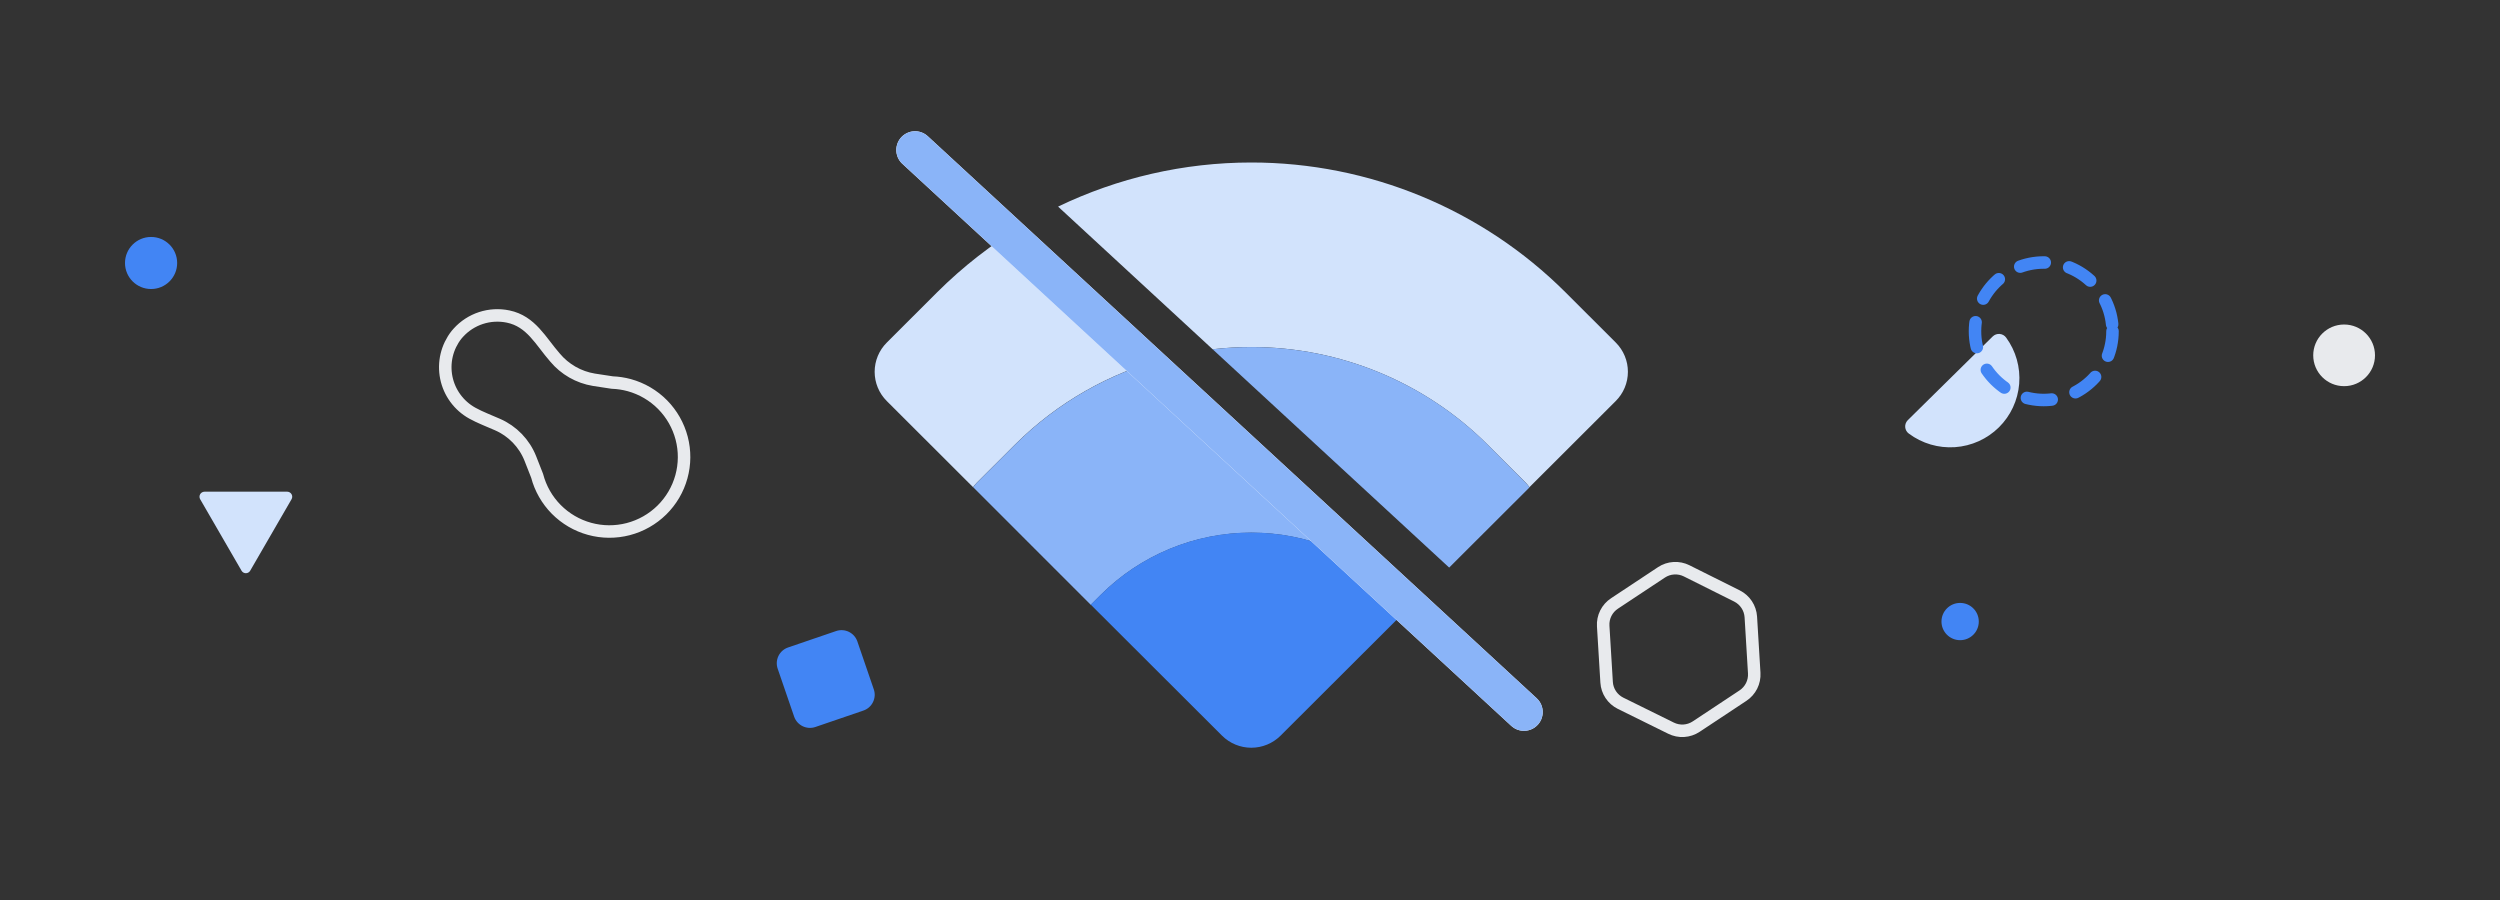 <svg width="200" height="72" viewBox="0 0 200 72" fill="none" xmlns="http://www.w3.org/2000/svg">
<rect x="0" y="0" width="200" height="72" fill="#333333" stroke="none"/>
<path d="M69.904 55.148L68.589 51.315C68.349 50.617 67.587 50.245 66.888 50.484L63.047 51.797C62.347 52.036 61.975 52.796 62.214 53.495L63.53 57.327C63.77 58.026 64.531 58.398 65.231 58.159L69.071 56.846C69.771 56.606 70.144 55.846 69.904 55.148Z" fill="#4285F4"/>
<path d="M50.343 30.812C49.898 30.691 49.441 30.621 48.98 30.604L47.511 30.38C46.292 30.179 45.186 29.546 44.396 28.598C43.254 27.298 42.498 25.703 40.647 25.322C39.928 25.172 39.182 25.213 38.483 25.44C37.785 25.668 37.158 26.074 36.666 26.618C36.615 26.672 36.564 26.733 36.516 26.791C36.141 27.269 35.875 27.822 35.734 28.413C35.594 29.003 35.584 29.616 35.704 30.211C35.824 30.806 36.072 31.368 36.431 31.858C36.789 32.348 37.249 32.755 37.781 33.05C38.425 33.411 39.144 33.669 39.802 33.965C41.004 34.49 41.948 35.468 42.429 36.686L42.971 38.067C43.236 39.079 43.764 40.004 44.5 40.749C45.237 41.493 46.157 42.031 47.168 42.308C48.178 42.586 49.245 42.593 50.259 42.329C51.273 42.065 52.2 41.539 52.947 40.805C53.693 40.07 54.233 39.152 54.511 38.144C54.79 37.135 54.798 36.071 54.534 35.059C54.27 34.046 53.744 33.121 53.009 32.375C52.273 31.63 51.354 31.091 50.343 30.812V30.812Z" stroke="#E8EAED" stroke-linecap="round" stroke-linejoin="round"/>
<path d="M187.529 30.893C188.894 30.893 190 29.789 190 28.427C190 27.066 188.894 25.961 187.529 25.961C186.164 25.961 185.058 27.066 185.058 28.427C185.058 29.789 186.164 30.893 187.529 30.893Z" fill="#E8EAED"/>
<path d="M156.811 51.214C157.635 51.214 158.303 50.547 158.303 49.724C158.303 48.901 157.635 48.234 156.811 48.234C155.986 48.234 155.318 48.901 155.318 49.724C155.318 50.547 155.986 51.214 156.811 51.214Z" fill="#4285F4"/>
<path d="M12.087 23.122C13.239 23.122 14.173 22.19 14.173 21.04C14.173 19.89 13.239 18.957 12.087 18.957C10.934 18.957 10 19.89 10 21.04C10 22.19 10.934 23.122 12.087 23.122Z" fill="#4285F4"/>
<path d="M132.918 45.788L129.169 48.271C128.869 48.466 128.627 48.737 128.466 49.056C128.306 49.375 128.233 49.731 128.256 50.087L128.529 54.581C128.55 54.933 128.664 55.273 128.859 55.568C129.054 55.862 129.323 56.1 129.64 56.258L133.678 58.251C133.995 58.409 134.347 58.482 134.7 58.461C135.053 58.44 135.394 58.326 135.689 58.132L139.438 55.649C139.733 55.454 139.971 55.185 140.129 54.869C140.287 54.553 140.359 54.202 140.338 53.849L140.066 49.353C140.043 49.001 139.929 48.66 139.734 48.366C139.539 48.072 139.27 47.834 138.954 47.676L134.929 45.666C134.613 45.508 134.26 45.436 133.907 45.458C133.554 45.479 133.213 45.593 132.918 45.788V45.788Z" stroke="#E8EAED" stroke-linecap="round" stroke-linejoin="round"/>
<path d="M22.989 39.336H16.356C16.286 39.337 16.217 39.356 16.156 39.392C16.096 39.428 16.046 39.479 16.011 39.541C15.976 39.602 15.959 39.671 15.96 39.742C15.96 39.812 15.979 39.881 16.015 39.941L19.328 45.666C19.364 45.724 19.414 45.773 19.474 45.806C19.533 45.84 19.601 45.857 19.669 45.857C19.738 45.857 19.805 45.84 19.864 45.806C19.924 45.773 19.974 45.724 20.01 45.666L23.326 39.935C23.36 39.874 23.378 39.807 23.378 39.737C23.378 39.668 23.36 39.6 23.326 39.54C23.293 39.48 23.244 39.43 23.184 39.394C23.125 39.358 23.058 39.338 22.989 39.336V39.336Z" fill="#D2E3FC"/>
<path d="M152.622 33.614C152.55 33.687 152.494 33.773 152.458 33.869C152.422 33.965 152.408 34.067 152.416 34.169C152.424 34.271 152.453 34.37 152.503 34.459C152.553 34.548 152.621 34.626 152.704 34.686C153.765 35.478 155.076 35.863 156.398 35.773C157.72 35.682 158.965 35.121 159.908 34.192C160.85 33.263 161.428 32.026 161.535 30.708C161.642 29.39 161.272 28.078 160.492 27.009C160.432 26.926 160.355 26.857 160.266 26.806C160.177 26.756 160.078 26.725 159.977 26.716C159.875 26.707 159.772 26.72 159.676 26.754C159.579 26.788 159.491 26.843 159.418 26.914L152.622 33.614Z" fill="#D2E3FC"/>
<circle cx="163.5" cy="26.5" r="5.5" stroke="#4285F4" stroke-linecap="round" stroke-dasharray="2 2"/>
<path fill-rule="evenodd" clip-rule="evenodd" d="M81.861 18.026C79.369 19.512 77.049 21.31 74.961 23.393L70.943 27.407C70.635 27.714 70.391 28.078 70.224 28.48C70.058 28.881 69.972 29.311 69.972 29.745C69.972 30.18 70.058 30.61 70.224 31.011C70.391 31.412 70.635 31.777 70.943 32.084L77.848 38.978C77.941 38.842 78.046 38.715 78.162 38.598L81.185 35.581C84.576 32.197 88.784 29.815 93.346 28.627L81.861 18.026ZM97.011 27.941C98.032 27.823 99.063 27.762 100.101 27.762C107.195 27.762 113.999 30.575 119.016 35.581L122.039 38.598C122.155 38.715 122.26 38.842 122.353 38.978L129.258 32.084C129.566 31.777 129.811 31.413 129.978 31.012C130.145 30.611 130.232 30.181 130.232 29.747C130.233 29.312 130.148 28.882 129.982 28.481C129.816 28.079 129.572 27.714 129.265 27.407L125.247 23.393C118.578 16.738 109.534 13 100.104 13C94.7 13 89.423 14.228 84.647 16.528L97.011 27.941Z" fill="#D2E3FC"/>
<path fill-rule="evenodd" clip-rule="evenodd" d="M93.348 28.629C88.788 29.817 84.582 32.198 81.192 35.581L78.168 38.598C78.053 38.715 77.948 38.843 77.855 38.979L87.262 48.387L88.046 47.605C89.628 46.023 91.508 44.768 93.577 43.912C95.646 43.056 97.864 42.615 100.104 42.615C102.344 42.615 104.562 43.056 106.631 43.912C108.7 44.768 110.58 46.023 112.162 47.605L112.946 48.387L113.814 47.521L93.348 28.629ZM115.933 45.407L122.36 38.992C122.267 38.856 122.162 38.729 122.046 38.611L119.023 35.581C114.006 30.575 107.202 27.763 100.107 27.763C99.068 27.763 98.035 27.823 97.012 27.942L115.933 45.407Z" fill="#8AB4F8"/>
<path fill-rule="evenodd" clip-rule="evenodd" d="M112.947 48.373L102.449 58.849C101.827 59.47 100.984 59.819 100.104 59.819C99.225 59.819 98.381 59.47 97.759 58.849L87.262 48.373L88.046 47.591C89.629 46.009 91.508 44.754 93.577 43.898C95.646 43.042 97.864 42.601 100.104 42.601C102.344 42.601 104.562 43.042 106.631 43.898C108.7 44.754 110.58 46.009 112.163 47.591L112.947 48.373Z" fill="#4285F4"/>
<path d="M73.204 12L121.917 56.965" stroke="white" stroke-width="3" stroke-linecap="round"/>
<path d="M73.204 12L121.917 56.965" stroke="#8AB4F8" stroke-width="3" stroke-linecap="round"/>
</svg>
